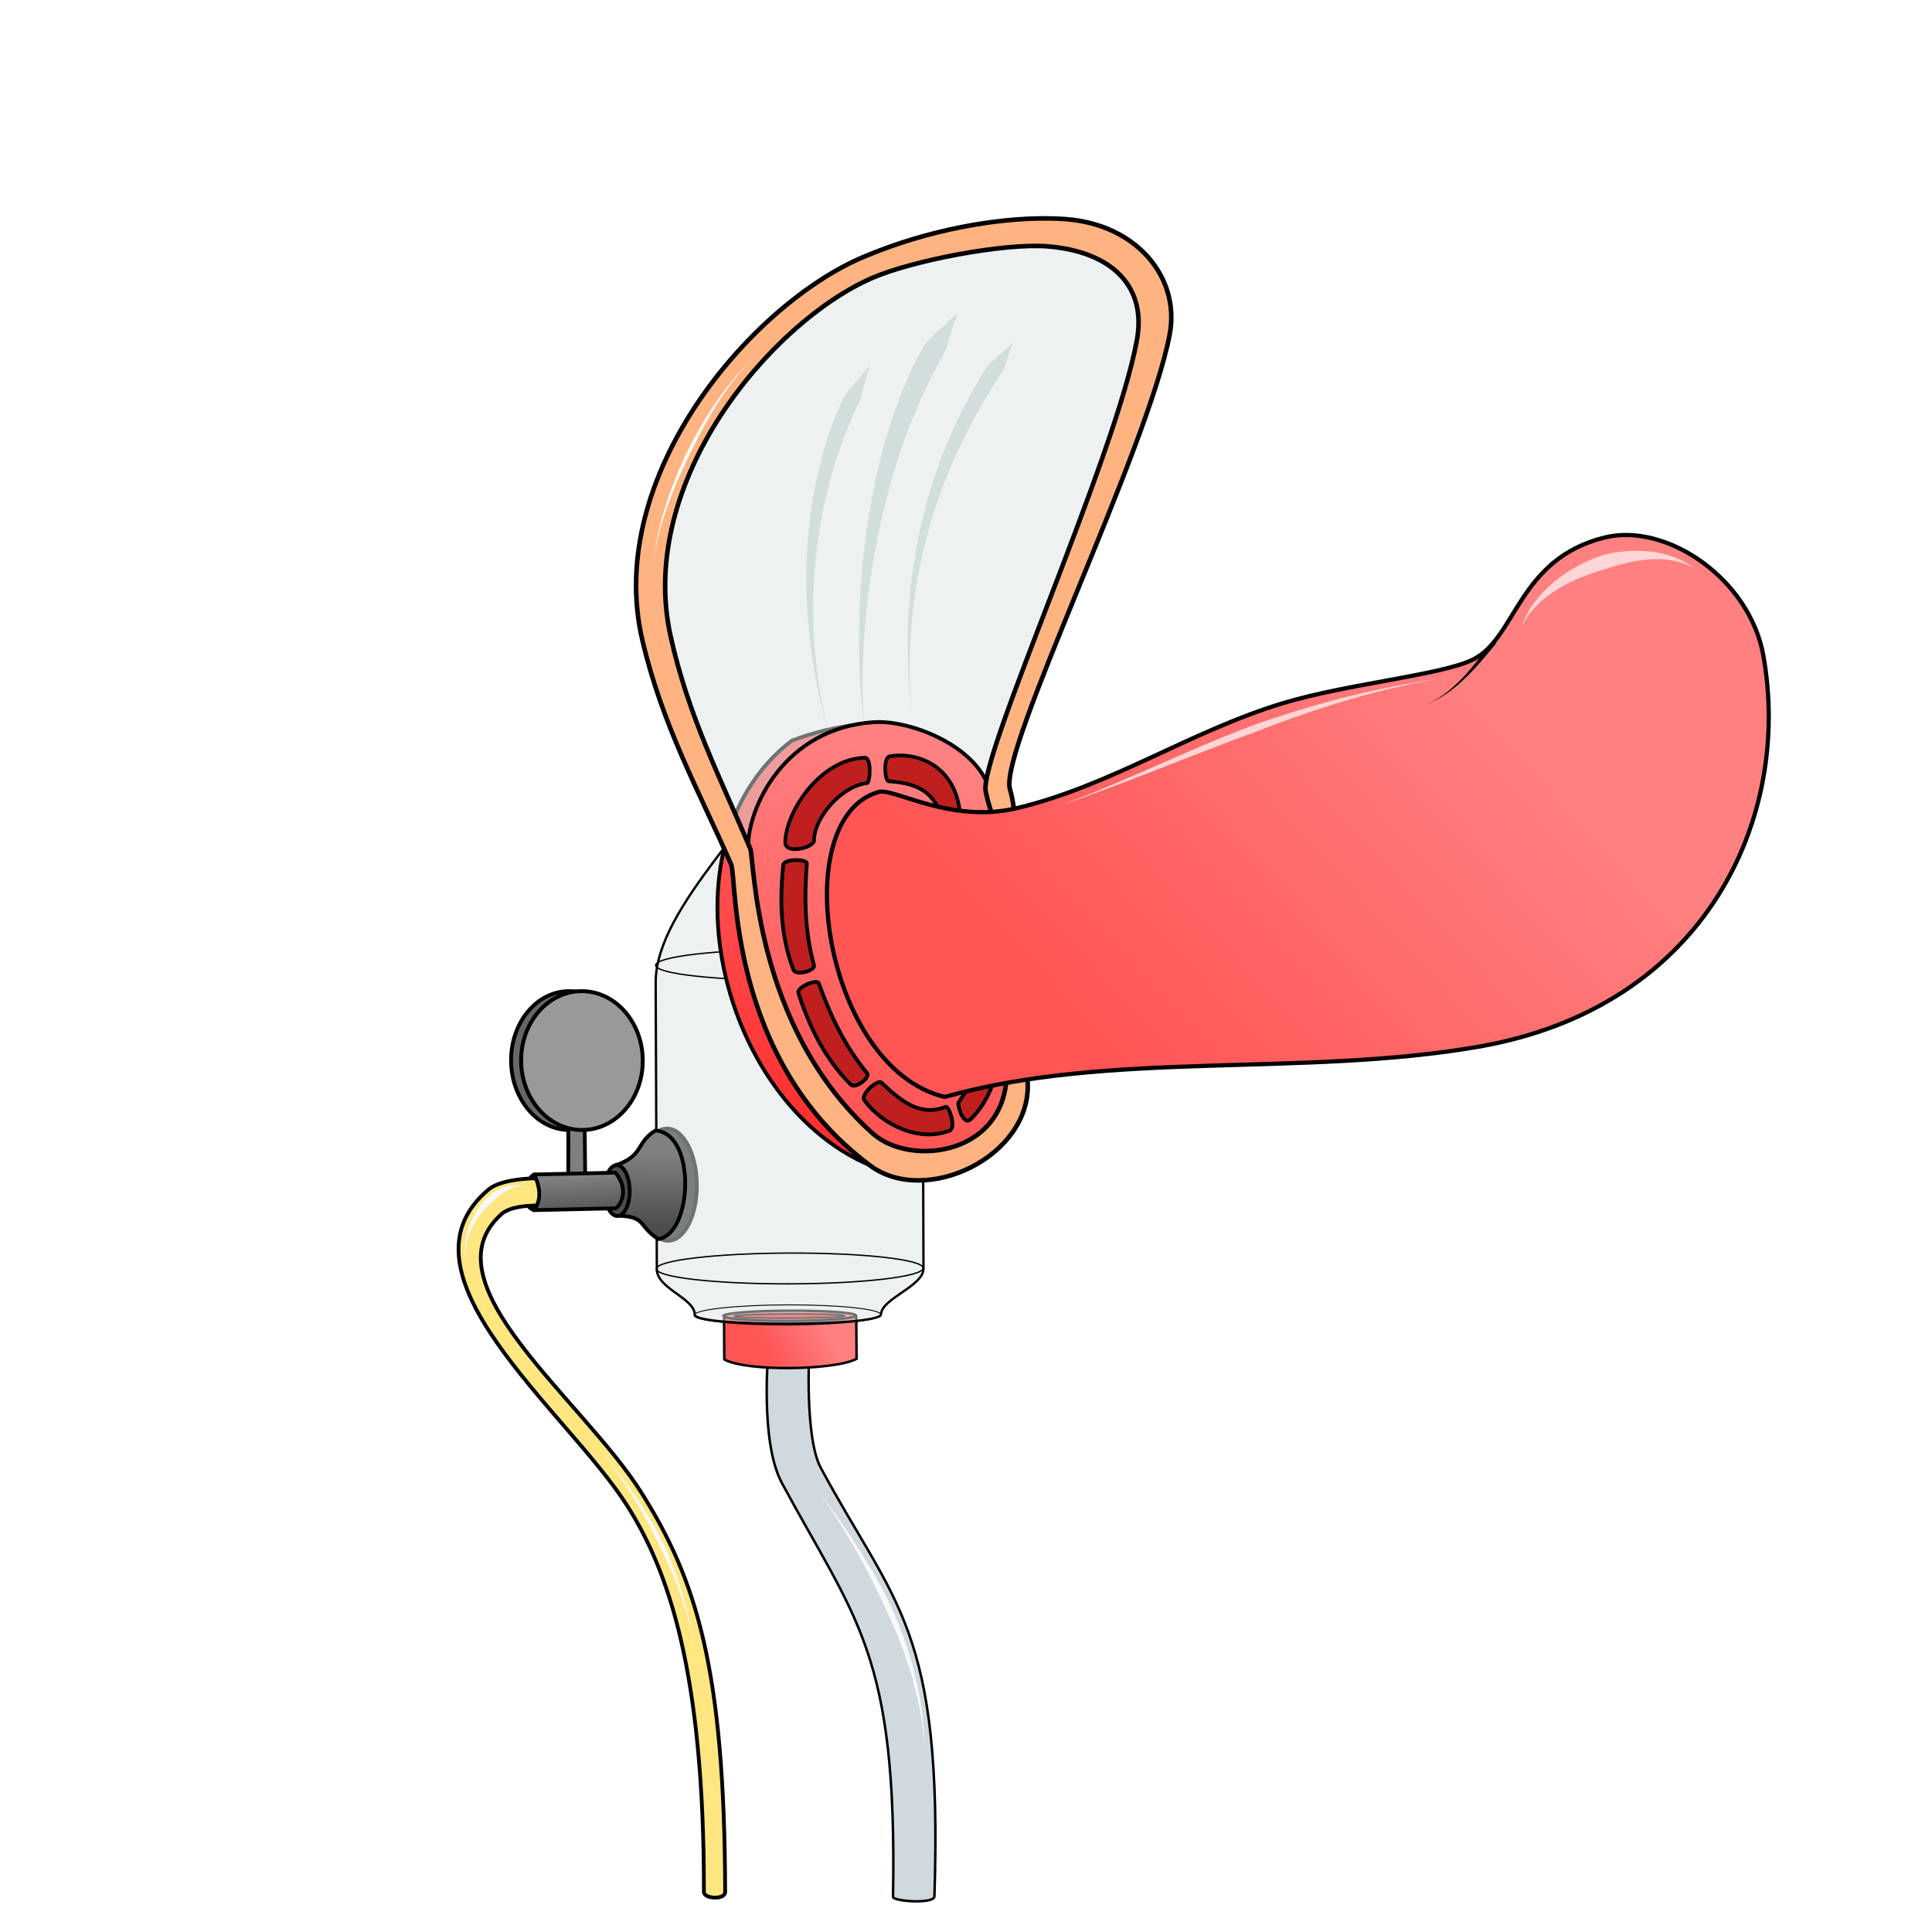<svg cursor="default" version="1.1" viewBox="0 0 256 256" xmlns="http://www.w3.org/2000/svg" xmlns:xlink="http://www.w3.org/1999/xlink">
 <defs>
  <linearGradient id="innoGrad1">
   <stop stop-color="#f55" offset="0"/>
   <stop stop-color="#ff8080" offset="1"/>
  </linearGradient>
  <linearGradient id="linearGradient887" x1="-157.83" x2="-269.16" y1="231.59" y2="173.37" gradientTransform="matrix(-.537 .143 .143 .537 18.42 62.68)" gradientUnits="userSpaceOnUse" xlink:href="#innoGrad1"/>
  <linearGradient id="linearGradient1209-3" x1="88.949" x2="89.763" y1="159.05" y2="153.63" gradientTransform="matrix(-.997 -.079 -.079 .997 175.47 10.079)" gradientUnits="userSpaceOnUse">
   <stop stop-color="#4d4d4d" offset="0"/>
   <stop stop-color="#808080" offset="1"/>
  </linearGradient>
  <linearGradient id="linearGradient1191-1" x1="76.263" x2="76.885" y1="158.91" y2="149.29" gradientTransform="matrix(-.997 -.079 -.079 .997 175.47 10.079)" gradientUnits="userSpaceOnUse" xlink:href="#linearGradient1209-3"/>
  <linearGradient id="linearGradient1171-5" x1="55.869" x2="45.528" y1="178.19" y2="171.44" gradientTransform="matrix(-.654 -.058 -.058 .654 148.71 65.726)" gradientUnits="userSpaceOnUse" xlink:href="#innoGrad1"/>
  <linearGradient id="linearGradient975" x1="111.79" x2="125.12" y1="147.08" y2="102.11" gradientUnits="userSpaceOnUse" xlink:href="#innoGrad1"/>
  <linearGradient id="linearGradient983" x1="108.15" x2="116.4" y1="155.52" y2="113.24" gradientUnits="userSpaceOnUse">
   <stop stop-color="#ff2a2a" offset="0"/>
   <stop stop-color="#f55" offset="1"/>
  </linearGradient>
 </defs>
 <g stroke="#000" stroke-linecap="round" stroke-linejoin="round">
  <ellipse transform="matrix(-1 .013 .013 1 0 0)" cx="-86.402" cy="158.1" rx="3.881" ry="7.435" fill="#1a1a1a" stroke-width=".503"/>
  <path d="m101.82 178.92s-1.165 12.091 1.772 17.559c9.768 18.183 15.329 22.525 14.737 54.847-0.089 0.611 5.417 1.002 5.487-0.033 1.149-35.711-5.318-38.622-15.067-56.816-2.143-3.998-1.519-15.413-1.519-15.413z" fill="#9fb4bd" fill-opacity=".502" stroke-width=".328"/>
  <g>
   <path d="m113.46 174.39 0.04 5.662c-2.888 1.538-14.72 1.697-17.528 0.075l-0.03-5.724c0.813-0.298 16.806-0.175 17.518-0.012z" fill="url(#linearGradient1171-5)" stroke-width=".328"/>
   <ellipse transform="matrix(-1 .003 .003 1 0 0)" cx="-104.12" cy="174.66" rx="8.791" ry=".677" fill="#ff8080" stroke-width=".328"/>
   <ellipse transform="matrix(-1 .003 .003 1 0 0)" cx="-104.09" cy="174.69" rx="7.335" ry=".286" fill="#ff2a2a" stroke-width=".195"/>
  </g>
  <path d="m122.19 112.57 0.176 55.522c7e-3 2.349-5.591 3.967-5.635 6.102-0.277 1.562-24.386 1.659-24.674 0.029 0.026-2.219-5.013-3.455-5.024-6.034l-0.152-37.979c-0.041-10.296 15.058-22.495 18.008-32.057-0.588 1.145 7.189 11.142 17.302 14.416z" fill="#dbe3e3" fill-opacity=".502" stroke-width=".308"/>
  <g fill="none">
   <ellipse transform="matrix(-1 .003 .003 1 0 0)" cx="-104.17" cy="128.16" rx="17.676" ry="2.04" stroke-width=".179"/>
   <ellipse transform="matrix(-1 .003 .003 1 0 0)" cx="-104.14" cy="168.39" rx="17.676" ry="2.04" stroke-width=".179"/>
   <ellipse transform="matrix(-1 .003 .003 1 0 0)" cx="-103.82" cy="174.55" rx="12.381" ry="1.336" stroke-width=".121"/>
  </g>
  <path d="m115.82 95.691c-3.322 0.445-6.56 0.793-10.932 2.463-19.064 14.686-8.359 52.628 14.767 57.653z" fill="url(#linearGradient983)" stroke-width=".5"/>
 </g>
 <path d="m107.27 195.96c1.557 2.097 3.764 5.352 5.822 8.907 2.079 3.592 3.279 6.205 4.069 7.882 0.54 1.146 1.243 2.669 1.957 4.463 2.717 6.83 3.385 12.271 3.441 15.743-0.057-3.546-0.265-8.871-2.821-15.978-0.657-1.827-1.341-3.408-1.882-4.556-0.759-1.61-2.227-4.337-4.437-7.755-2.33-3.603-4.494-6.476-6.149-8.706z" fill="#f9f9f9"/>
 <path d="m115.41 153.22c-18.582-13.784-17.289-37.337-18.077-39.13-4.199-9.56-8.936-18.044-11.534-29.157-4.961-21.22 14.072-43.505 28.688-49.705 9.839-4.174 20.083-5.428 26.406-4.919 9.213 0.742 14.795 7.654 13.397 14.986-2.879 15.101-22.191 53.942-20.741 59.031 1.844 6.471-1.077 12.091-0.885 17.366 0.819 7.439 2.869 12.879 3.191 20.816 0.387 9.541-13.25 16.047-20.443 10.711z" fill="#dbe3e3" fill-opacity=".502" fill-rule="evenodd"/>
 <g stroke="#000">
  <path d="m115.82 95.691c4.9-0.318 14.11 3.288 15.436 9.492l1.822 7.862 1.151 34.9c-8.748 4.43-17.417 12.241-26.654-4.41-4.601-9.624-8.393-19.608-8.437-31.257-0.092-5.103 4.7-15.811 16.683-16.587z" fill="url(#linearGradient975)" stroke-linecap="round" stroke-linejoin="round" stroke-width=".5"/>
  <path d="m138.72 28.936c-6.46-0.045-15.56 1.4-24.344 5.127-14.912 6.326-34.333 29.064-29.271 50.715 2.65 11.339 7.486 19.994 11.77 29.748 0.804 1.829-0.516 25.86 18.443 39.924 7.339 5.445 21.254-1.193 20.859-10.928-0.221-5.445-1.234-9.755-2.131-14.291l-0.662 12.043c0.569 11.749-12.633 13.488-17.736 8.928v-0.002c-15.839-14.156-15.663-36.398-16.242-37.77-3.884-9.205-8.174-17.417-10.551-28.143-4.538-20.481 13.302-41.625 26.729-47.461 5.304-2.306 17.541-4.665 23.324-4.174 8.428 0.716 13.027 5.274 11.748 12.352-2.804 15.518-20.921 55.148-20.047 59.826 0.683 3.657 2.41 6.376 3.393 9.072 0.488-2.938 0.765-6.028-0.178-9.338-1.48-5.193 18.224-44.822 21.162-60.23 1.426-7.481-4.268-14.534-13.668-15.291-0.806-0.065-1.675-0.101-2.598-0.107z" fill="#ffb380" fill-rule="evenodd" stroke-width=".603"/>
  <path d="m117.71 103.51c-0.514-0.269-0.642-3.164 0.169-3.291 3.754-0.639 8.761 1.3 9.324 7.593 0.192 2.15-2.297 2.269-2.385 0.491-1.261-3.969-4.09-4.542-7.108-4.794z" fill="#ff2a2a" stroke-linecap="round" stroke-linejoin="round" stroke-width=".484"/>
  <path d="m127 146.09c-0.162 0.184 0.6 3.187 1.624 2.207 2.917-2.792 5.662-9.427 1.187-13.932-1.529-1.539-4.402 1.605-3.091 2.817 3.314 3.569 2.396 5.946 0.28 8.908z" fill="#ff2a2a" stroke-linecap="round" stroke-linejoin="round" stroke-width=".5"/>
 </g>
 <path d="m127 146.09c-0.162 0.184 0.6 3.187 1.624 2.207 2.917-2.792 5.662-9.427 1.187-13.932-1.529-1.539-4.402 1.605-3.091 2.817 3.314 3.569 2.396 5.946 0.28 8.908z" fill-opacity=".251"/>
 <path d="m117.71 103.51c-0.514-0.269-0.642-3.164 0.169-3.291 3.754-0.639 8.761 1.3 9.324 7.593 0.192 2.15-2.297 2.269-2.385 0.491-1.261-3.969-4.09-4.542-7.108-4.794z" fill-opacity=".251"/>
 <g transform="translate(7.178 -29.511)">
  <path d="m109.28 134.44c-12.367 3.434-7.235 36.641 8.731 40.423 21.917-6.189 47.437-2.605 70.771-6.667 30.129-5.246 41.501-30.372 37.7-51.787-1.816-10.233-12.856-17.692-21.022-15.68-11.56 2.849-11.702 13.423-17.527 16.209-4.295 2.056-16.617 3.172-25.146 5.757-12.223 3.704-22.868 10.979-35.298 13.92-8.68 2.053-16.267-2.713-18.208-2.175z" fill="url(#linearGradient887)" fill-rule="evenodd" stroke="#000" stroke-width=".556"/>
  <path d="m190.86 114.57 0.217 0.173c-0.607 0.764-2.487 3.103-4.241 4.762-2.124 2.01-3.848 2.922-5.319 3.46 1.446-0.529 3.159-1.587 5.123-3.657 1.564-1.648 3.458-4.227 4.002-4.912l0.217 0.173z" stroke-width=".59"/>
  <path d="m184.88 119.24c-3.471 0.498-8.339 1.489-13.992 3.183-5.394 1.616-9.9 3.385-12.403 4.324-0.779 0.292-1.442 0.539-2.222 0.831-3.448 1.294-8.453 3.266-13.056 5.042-5.403 2.084-8.054 2.995-11.108 4.022 2.662-0.895 6.035-2.241 10.962-4.378 5.265-2.283 8.672-3.83 12.88-5.514a110.86 110.86 0 0 1 2.22-0.864c2.46-0.923 7.182-2.526 12.603-3.906 5.901-1.502 10.483-2.218 14.114-2.74zm32.918-14.066c-1.155-0.937-3.242-1.712-6.206-1.553-2.515 0.135-4.629 0.854-5.959 1.259-0.296 0.09-0.651 0.195-1.051 0.322-1.893 0.602-4.301 1.546-6.482 3.141-2.408 1.761-3.496 3.582-3.822 4.885 0.328-1.311 1.011-3.269 3.274-5.524 1.999-1.991 4.446-3.399 6.423-4.19a14.121 14.121 75.096 0 1 1.122-0.398c1.401-0.426 3.906-0.828 6.533-0.509 3.228 0.393 5.004 1.623 6.168 2.567z" fill="#ffd5d5" stroke-width=".59"/>
 </g>
 <path d="m100.1 47.393c-1.019 0.786-2.556 2.338-4.474 5.212-1.877 2.812-3.297 5.647-4.166 7.433l-0.034 0.07c-0.858 1.764-2.179 4.558-3.263 7.754-1.095 3.232-1.421 5.355-1.459 6.576 0.039-1.251 0.252-3.326 1.248-6.643 0.961-3.2 2.236-6.148 3.078-7.88l0.034-0.07c0.861-1.762 2.422-4.637 4.382-7.365 2.044-2.846 3.615-4.284 4.654-5.087z" fill="#fff" stroke-width=".59"/>
 <g fill="#ff2a2a" stroke="#000" stroke-linecap="round" stroke-linejoin="round">
  <path d="m107.85 111.48c-0.294 0.913-3.83 1.747-3.799 0.102 0.077-4.04 4.599-11.007 10.539-11.179 0.932-0.027 0.708 3.316 0.301 3.362-3.34 0.378-7.041 4.515-7.041 7.715z" stroke-width=".484"/>
  <g stroke-width=".5">
   <path d="m103.79 114.62c0.097-0.877 3.164-0.802 3.119-0.203-0.348 4.563-0.278 9.082 0.949 13.492 0.203 0.728-2.403 1.4-2.712 0.61-1.977-5.056-1.729-10.531-1.356-13.898z"/>
   <path d="m105.8 131.61c-0.272-0.84 2.475-1.903 2.679-1.338 1.558 4.302 3.478 8.394 6.41 11.91 0.484 0.58-1.536 2.135-2.141 1.542-3.88-3.797-5.904-8.89-6.948-12.113z"/>
   <path d="m116.75 143.42c-0.628-0.317-2.79 1.688-2.197 2.392 2.377 3.263 7.291 5.598 11.345 3.97 0.806-0.585-0.222-3.342-0.594-3.115-3.597 1.421-6.191-1.081-8.553-3.247z"/>
  </g>
 </g>
 <g stroke="#000" stroke-linecap="round" stroke-linejoin="round">
  <path d="m70.764 160.35c2.091-1.742 1.526-3.271 0.023-4.724-1.104 0.401-1.862 4.208-0.023 4.724z" fill="#333" stroke-width=".5"/>
  <path d="m72.141 156.12s-5.387-0.196-7.413 1.502c-13.243 11.1 10.246 29.277 18.21 41.63 5.644 8.754 10.375 22.328 10.333 51.506 0.133 0.876 2.81 0.98 2.817-0.049-0.071-29.698-3.845-41.407-11.091-52.914-7.81-12.402-28.763-27.815-18.537-36.935 1.572-1.402 5.824-1.099 5.824-1.099 1.151-0.341 1.041-3.486-0.143-3.642z" fill="#ffe680" stroke-width=".5"/>
  <ellipse transform="matrix(-1 .013 .013 1 0 0)" cx="-73.605" cy="141.49" rx="7.724" ry="9.203" fill="#666" stroke-width=".507"/>
  <path d="m87.227 164.18c-2.759-1.773-1.475-3.004-5.516-3.101l-0.183-6.662c3.881-1.297 2.638-2.968 5.336-4.621 5.462 0.421 4.896 13.781 0.363 14.383z" fill="url(#linearGradient1191-1)" stroke-width=".5"/>
  <ellipse transform="matrix(-1 .013 .013 1 0 0)" cx="-79.703" cy="158.79" rx="1.668" ry="3.37" fill="#4d4d4d" stroke-width=".5"/>
  <path d="m77.535 155.4-0.069-6.747-2.155 0.268-0.013 6.588c0.052 1.168 2.226 1.231 2.237-0.109z" fill="#808080" stroke-width=".5"/>
  <path d="m81.516 160.11-10.751 0.237c0.861-1.196 0.981-2.639 0.023-4.724l10.751-0.237c2.036 2.397 0.474 4.672-0.023 4.724z" fill="url(#linearGradient1209-3)" stroke-width=".5"/>
  <ellipse transform="matrix(-1 .013 .013 1 0 0)" cx="-75.27" cy="141.51" rx="8.058" ry="9.198" fill="#999" stroke-width=".518"/>
 </g>
 <path d="m61.651 167.06c-0.103-0.929-0.003-2.309 0.651-3.861 0.538-1.278 1.301-2.321 2.049-3.113 0.437-0.462 0.825-0.794 1.095-1.023 0.334-0.284 0.788-0.718 1.418-1.125 1.068-0.691 2.027-0.875 2.651-0.745-0.633-0.132-1.554-0.299-2.917 0.208-0.751 0.28-1.379 0.683-1.731 0.982-0.297 0.253-0.695 0.651-1.114 1.194-0.718 0.93-1.378 2.13-1.778 3.506-0.492 1.69-0.427 3.038-0.323 3.977z" fill="#f9f9f9"/>
 <path d="m92.016 218.08c-0.326-1.807-0.78-4.224-1.688-7.205-0.861-2.829-1.822-5.105-2.439-6.381-0.864-1.787-2.255-4.239-4.175-6.964-1.829-2.594-3.553-4.614-4.458-5.709 0.884 1.071 2.539 3.232 4.219 5.87 1.835 2.881 2.999 5.2 3.896 7.054 0.633 1.308 1.669 3.407 2.684 6.222 1.025 2.84 1.648 5.384 1.96 7.114z" fill="#f9f9f9"/>
 <path d="m134.36 45.261c-0.531 0.714-1.057 3.238-1.541 3.979-2.764 4.233-7.149 11.411-9.876 21.389-2.778 10.167-2.728 19.339-1.959 25.648-0.78-6.404-1.373-15.332 0.855-25.753 2.153-10.068 6.165-17.641 8.961-21.926 0.495-0.757 3.029-2.624 3.559-3.337zm-7.291-3.976c-0.715 0.94-1.316 4.373-1.914 5.425-1.155 2.034-2.68 4.902-4.25 8.814-1.577 3.928-2.993 8.404-4.121 13.394a136.98 188.99 85.808 0 0-2.384 17.351c-0.256 5.214-0.015 9.202 0.296 11.675-0.315-2.5-0.778-6.411-0.858-11.661-0.08-5.289 0.244-11.28 1.22-17.481 0.795-5.051 1.929-9.65 3.299-13.693 1.363-4.021 2.811-7.056 4.004-9.157 0.32-0.563 1.283-1.521 2.305-2.445 0.988-0.892 2.067-1.78 2.403-2.222zm-11.658 6.891c-0.575 0.936-1.093 4.089-1.558 5.076-1.886 4.004-4.455 10.291-5.567 19.036-0.658 5.173-0.677 10.255-0.208 15.029 0.464 4.712 1.351 8.552 2.103 11.098-0.758-2.565-1.801-6.335-2.518-11.056-0.724-4.765-1.017-9.857-0.665-15.093 0.589-8.779 2.829-15.416 4.741-19.476 0.477-1.014 3.098-3.679 3.672-4.615z" fill="#b4c5c5" fill-opacity=".467" stroke-width=".572"/>
 <g fill-opacity=".251">
  <path d="m107.85 111.48c-0.294 0.913-3.83 1.747-3.799 0.102 0.077-4.04 4.599-11.007 10.539-11.179 0.932-0.027 0.708 3.316 0.301 3.362-3.34 0.378-7.041 4.515-7.041 7.715z"/>
  <path d="m103.79 114.62c0.097-0.877 3.164-0.802 3.119-0.203-0.348 4.563-0.278 9.082 0.949 13.492 0.203 0.728-2.403 1.4-2.712 0.61-1.977-5.056-1.729-10.531-1.356-13.898z"/>
  <path d="m105.8 131.61c-0.272-0.84 2.475-1.903 2.679-1.338 1.558 4.302 3.478 8.394 6.41 11.91 0.484 0.58-1.536 2.135-2.141 1.542-3.88-3.797-5.904-8.89-6.948-12.113z"/>
  <path d="m116.75 143.42c-0.628-0.317-2.79 1.688-2.197 2.392 2.377 3.263 7.291 5.598 11.345 3.97 0.806-0.585-0.222-3.342-0.594-3.115-3.597 1.421-6.191-1.081-8.553-3.247z"/>
 </g>
</svg>
